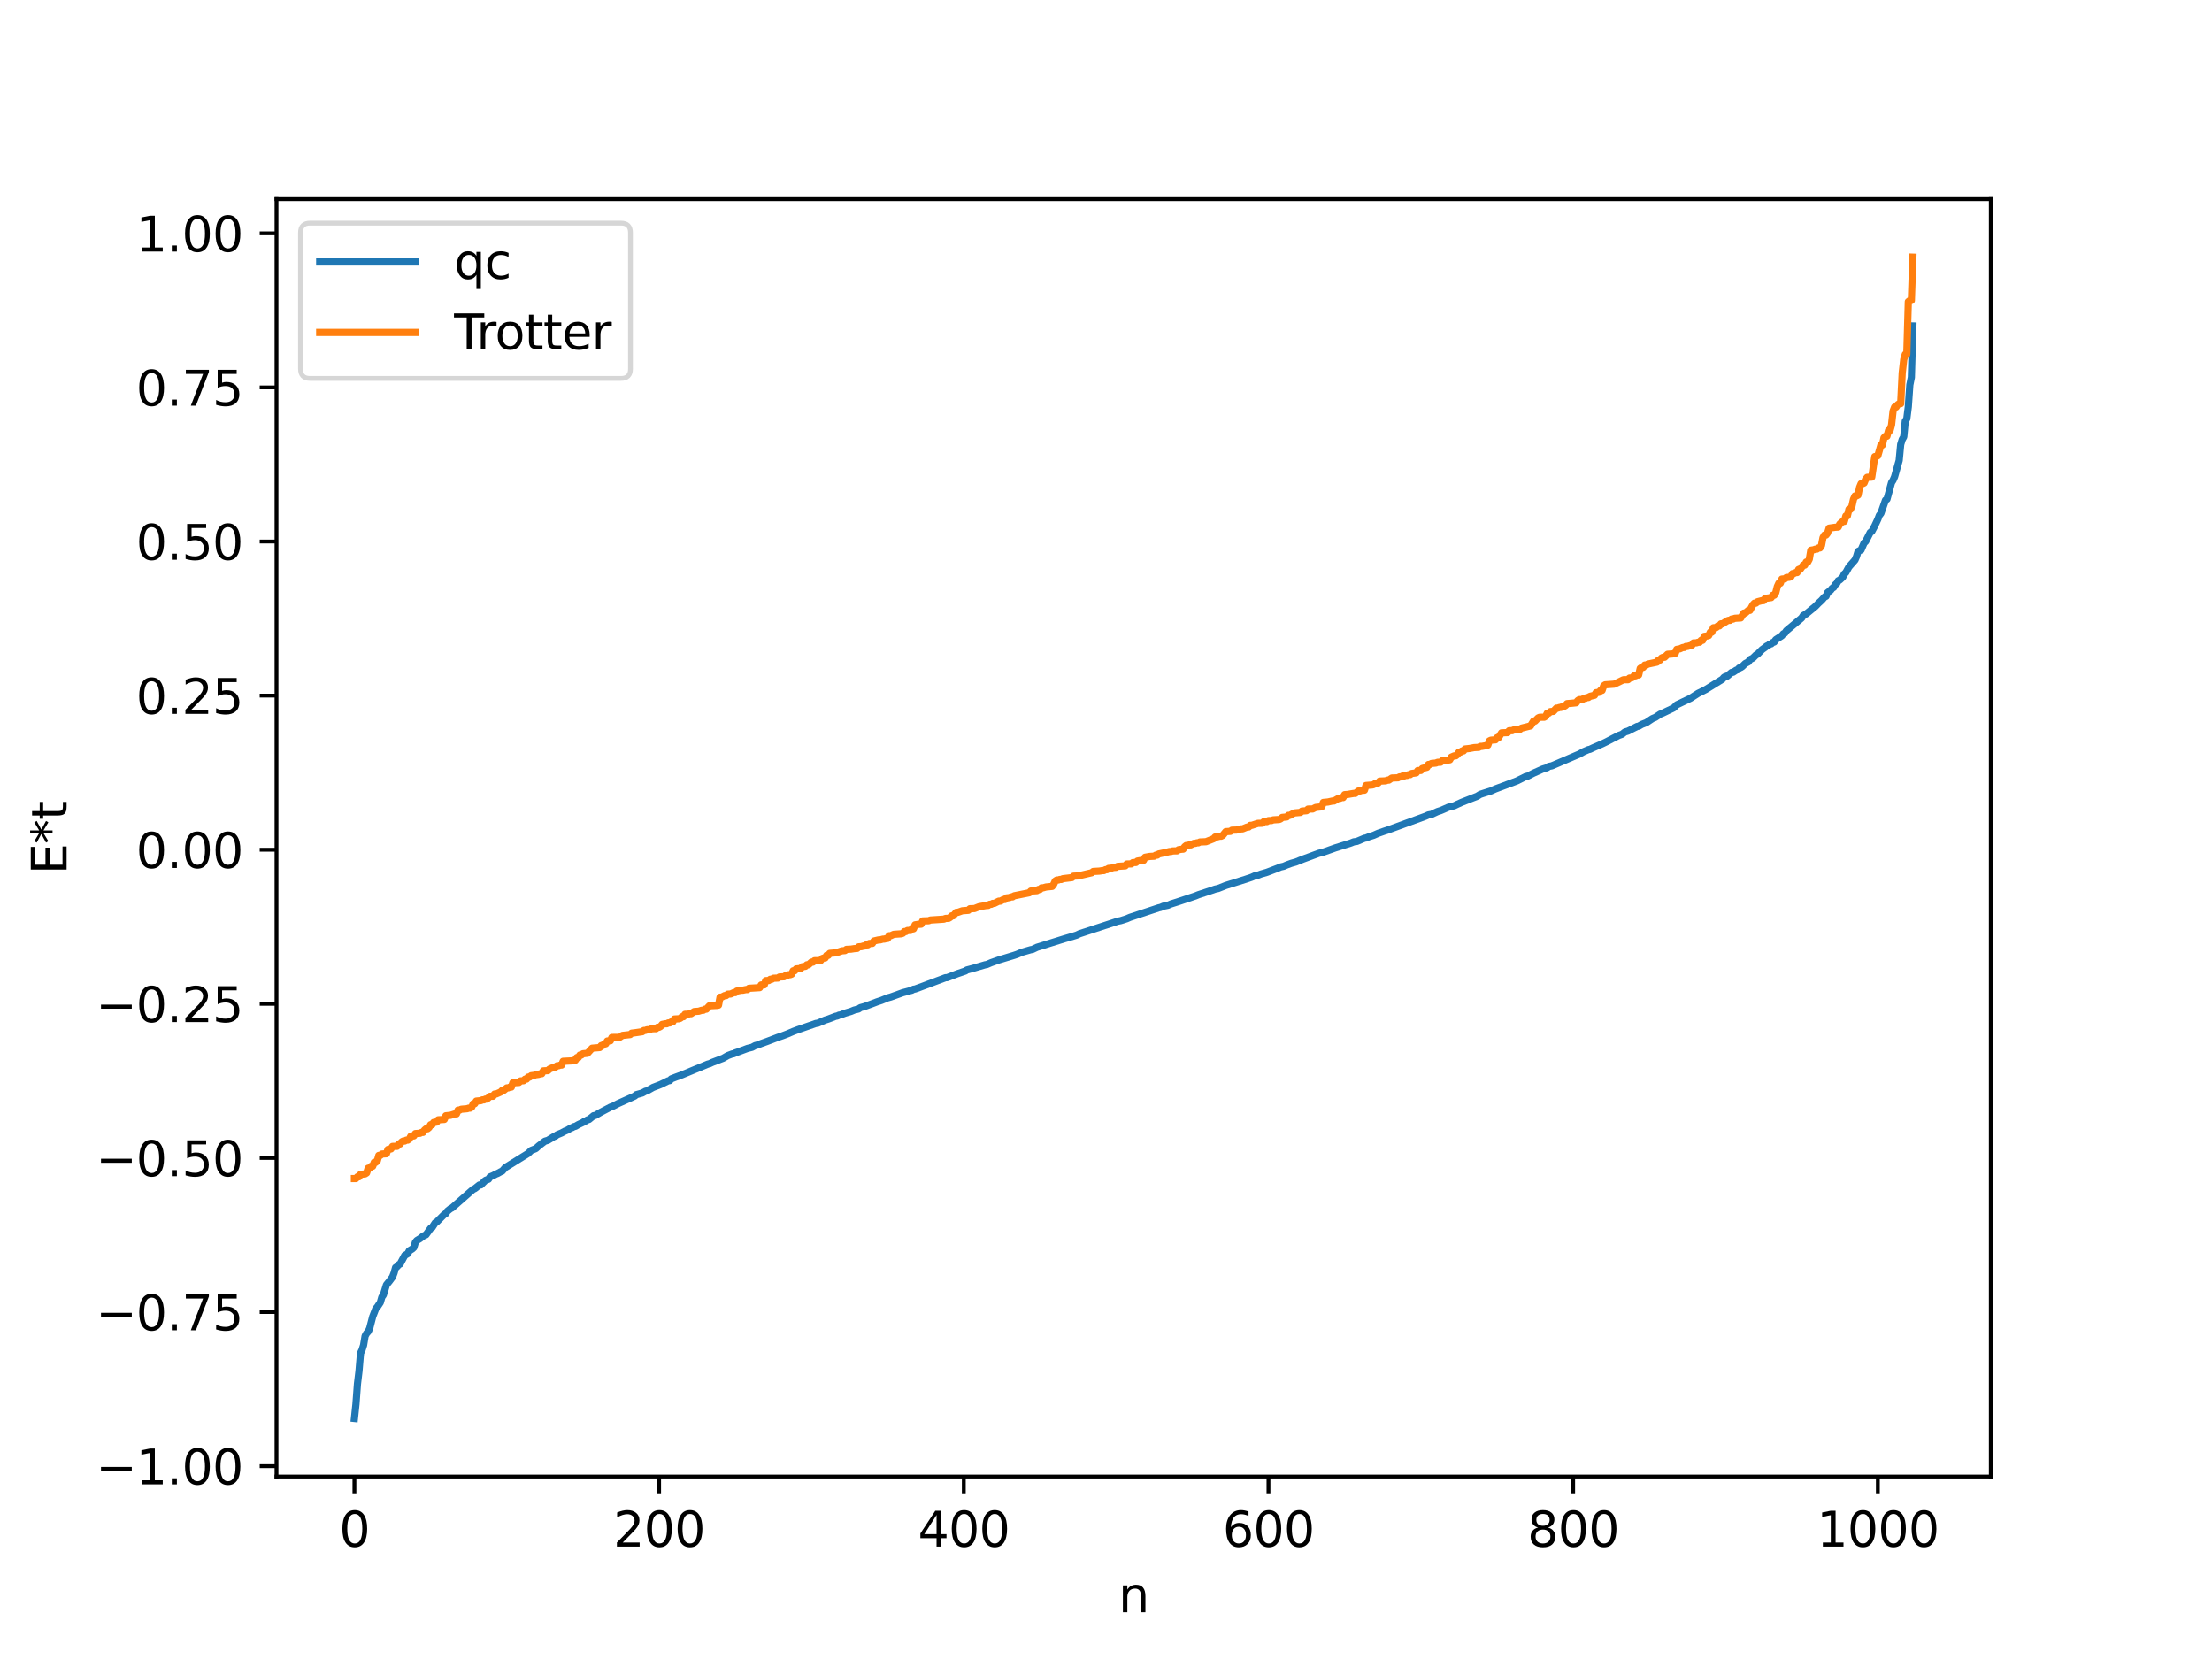 <?xml version="1.0" encoding="utf-8" standalone="no"?>
<!DOCTYPE svg PUBLIC "-//W3C//DTD SVG 1.1//EN"
  "http://www.w3.org/Graphics/SVG/1.1/DTD/svg11.dtd">
<svg xmlns:xlink="http://www.w3.org/1999/xlink" width="460.8pt" height="345.6pt" viewBox="0 0 460.8 345.6" xmlns="http://www.w3.org/2000/svg" version="1.1">
 <defs>
  <style type="text/css">*{stroke-linejoin: round; stroke-linecap: butt}</style>
 </defs>
 <g id="figure_1">
  <g id="patch_1">
   <path d="M 0 345.6 
L 460.8 345.6 
L 460.8 0 
L 0 0 
z
" style="fill: #ffffff"/>
  </g>
  <g id="axes_1">
   <g id="patch_2">
    <path d="M 57.6 307.584 
L 414.72 307.584 
L 414.72 41.472 
L 57.6 41.472 
z
" style="fill: #ffffff"/>
   </g>
   <g id="matplotlib.axis_1">
    <g id="xtick_1">
     <g id="line2d_1">
      <defs>
       <path id="mcf1578fbee" d="M 0 0 
L 0 3.5 
" style="stroke: #000000; stroke-width: 0.8"/>
      </defs>
      <g>
       <use xlink:href="#mcf1578fbee" x="73.833" y="307.584" style="stroke: #000000; stroke-width: 0.8"/>
      </g>
     </g>
     <g id="text_1">
      <!-- 0 -->
      <g transform="translate(70.651 322.182) scale(0.1 -0.1)">
       <defs>
        <path id="DejaVuSans-30" d="M 2034 4250 
Q 1547 4250 1301 3770 
Q 1056 3291 1056 2328 
Q 1056 1369 1301 889 
Q 1547 409 2034 409 
Q 2525 409 2770 889 
Q 3016 1369 3016 2328 
Q 3016 3291 2770 3770 
Q 2525 4250 2034 4250 
z
M 2034 4750 
Q 2819 4750 3233 4129 
Q 3647 3509 3647 2328 
Q 3647 1150 3233 529 
Q 2819 -91 2034 -91 
Q 1250 -91 836 529 
Q 422 1150 422 2328 
Q 422 3509 836 4129 
Q 1250 4750 2034 4750 
z
" transform="scale(0.016)"/>
       </defs>
       <use xlink:href="#DejaVuSans-30"/>
      </g>
     </g>
    </g>
    <g id="xtick_2">
     <g id="line2d_2">
      <g>
       <use xlink:href="#mcf1578fbee" x="137.304" y="307.584" style="stroke: #000000; stroke-width: 0.8"/>
      </g>
     </g>
     <g id="text_2">
      <!-- 200 -->
      <g transform="translate(127.76 322.182) scale(0.1 -0.1)">
       <defs>
        <path id="DejaVuSans-32" d="M 1228 531 
L 3431 531 
L 3431 0 
L 469 0 
L 469 531 
Q 828 903 1448 1529 
Q 2069 2156 2228 2338 
Q 2531 2678 2651 2914 
Q 2772 3150 2772 3378 
Q 2772 3750 2511 3984 
Q 2250 4219 1831 4219 
Q 1534 4219 1204 4116 
Q 875 4013 500 3803 
L 500 4441 
Q 881 4594 1212 4672 
Q 1544 4750 1819 4750 
Q 2544 4750 2975 4387 
Q 3406 4025 3406 3419 
Q 3406 3131 3298 2873 
Q 3191 2616 2906 2266 
Q 2828 2175 2409 1742 
Q 1991 1309 1228 531 
z
" transform="scale(0.016)"/>
       </defs>
       <use xlink:href="#DejaVuSans-32"/>
       <use xlink:href="#DejaVuSans-30" x="63.623"/>
       <use xlink:href="#DejaVuSans-30" x="127.246"/>
      </g>
     </g>
    </g>
    <g id="xtick_3">
     <g id="line2d_3">
      <g>
       <use xlink:href="#mcf1578fbee" x="200.775" y="307.584" style="stroke: #000000; stroke-width: 0.8"/>
      </g>
     </g>
     <g id="text_3">
      <!-- 400 -->
      <g transform="translate(191.231 322.182) scale(0.1 -0.1)">
       <defs>
        <path id="DejaVuSans-34" d="M 2419 4116 
L 825 1625 
L 2419 1625 
L 2419 4116 
z
M 2253 4666 
L 3047 4666 
L 3047 1625 
L 3713 1625 
L 3713 1100 
L 3047 1100 
L 3047 0 
L 2419 0 
L 2419 1100 
L 313 1100 
L 313 1709 
L 2253 4666 
z
" transform="scale(0.016)"/>
       </defs>
       <use xlink:href="#DejaVuSans-34"/>
       <use xlink:href="#DejaVuSans-30" x="63.623"/>
       <use xlink:href="#DejaVuSans-30" x="127.246"/>
      </g>
     </g>
    </g>
    <g id="xtick_4">
     <g id="line2d_4">
      <g>
       <use xlink:href="#mcf1578fbee" x="264.246" y="307.584" style="stroke: #000000; stroke-width: 0.8"/>
      </g>
     </g>
     <g id="text_4">
      <!-- 600 -->
      <g transform="translate(254.702 322.182) scale(0.1 -0.1)">
       <defs>
        <path id="DejaVuSans-36" d="M 2113 2584 
Q 1688 2584 1439 2293 
Q 1191 2003 1191 1497 
Q 1191 994 1439 701 
Q 1688 409 2113 409 
Q 2538 409 2786 701 
Q 3034 994 3034 1497 
Q 3034 2003 2786 2293 
Q 2538 2584 2113 2584 
z
M 3366 4563 
L 3366 3988 
Q 3128 4100 2886 4159 
Q 2644 4219 2406 4219 
Q 1781 4219 1451 3797 
Q 1122 3375 1075 2522 
Q 1259 2794 1537 2939 
Q 1816 3084 2150 3084 
Q 2853 3084 3261 2657 
Q 3669 2231 3669 1497 
Q 3669 778 3244 343 
Q 2819 -91 2113 -91 
Q 1303 -91 875 529 
Q 447 1150 447 2328 
Q 447 3434 972 4092 
Q 1497 4750 2381 4750 
Q 2619 4750 2861 4703 
Q 3103 4656 3366 4563 
z
" transform="scale(0.016)"/>
       </defs>
       <use xlink:href="#DejaVuSans-36"/>
       <use xlink:href="#DejaVuSans-30" x="63.623"/>
       <use xlink:href="#DejaVuSans-30" x="127.246"/>
      </g>
     </g>
    </g>
    <g id="xtick_5">
     <g id="line2d_5">
      <g>
       <use xlink:href="#mcf1578fbee" x="327.717" y="307.584" style="stroke: #000000; stroke-width: 0.8"/>
      </g>
     </g>
     <g id="text_5">
      <!-- 800 -->
      <g transform="translate(318.173 322.182) scale(0.1 -0.1)">
       <defs>
        <path id="DejaVuSans-38" d="M 2034 2216 
Q 1584 2216 1326 1975 
Q 1069 1734 1069 1313 
Q 1069 891 1326 650 
Q 1584 409 2034 409 
Q 2484 409 2743 651 
Q 3003 894 3003 1313 
Q 3003 1734 2745 1975 
Q 2488 2216 2034 2216 
z
M 1403 2484 
Q 997 2584 770 2862 
Q 544 3141 544 3541 
Q 544 4100 942 4425 
Q 1341 4750 2034 4750 
Q 2731 4750 3128 4425 
Q 3525 4100 3525 3541 
Q 3525 3141 3298 2862 
Q 3072 2584 2669 2484 
Q 3125 2378 3379 2068 
Q 3634 1759 3634 1313 
Q 3634 634 3220 271 
Q 2806 -91 2034 -91 
Q 1263 -91 848 271 
Q 434 634 434 1313 
Q 434 1759 690 2068 
Q 947 2378 1403 2484 
z
M 1172 3481 
Q 1172 3119 1398 2916 
Q 1625 2713 2034 2713 
Q 2441 2713 2670 2916 
Q 2900 3119 2900 3481 
Q 2900 3844 2670 4047 
Q 2441 4250 2034 4250 
Q 1625 4250 1398 4047 
Q 1172 3844 1172 3481 
z
" transform="scale(0.016)"/>
       </defs>
       <use xlink:href="#DejaVuSans-38"/>
       <use xlink:href="#DejaVuSans-30" x="63.623"/>
       <use xlink:href="#DejaVuSans-30" x="127.246"/>
      </g>
     </g>
    </g>
    <g id="xtick_6">
     <g id="line2d_6">
      <g>
       <use xlink:href="#mcf1578fbee" x="391.188" y="307.584" style="stroke: #000000; stroke-width: 0.8"/>
      </g>
     </g>
     <g id="text_6">
      <!-- 1000 -->
      <g transform="translate(378.463 322.182) scale(0.1 -0.1)">
       <defs>
        <path id="DejaVuSans-31" d="M 794 531 
L 1825 531 
L 1825 4091 
L 703 3866 
L 703 4441 
L 1819 4666 
L 2450 4666 
L 2450 531 
L 3481 531 
L 3481 0 
L 794 0 
L 794 531 
z
" transform="scale(0.016)"/>
       </defs>
       <use xlink:href="#DejaVuSans-31"/>
       <use xlink:href="#DejaVuSans-30" x="63.623"/>
       <use xlink:href="#DejaVuSans-30" x="127.246"/>
       <use xlink:href="#DejaVuSans-30" x="190.869"/>
      </g>
     </g>
    </g>
    <g id="text_7">
     <!-- n -->
     <g transform="translate(232.991 335.861) scale(0.1 -0.1)">
      <defs>
       <path id="DejaVuSans-6e" d="M 3513 2113 
L 3513 0 
L 2938 0 
L 2938 2094 
Q 2938 2591 2744 2837 
Q 2550 3084 2163 3084 
Q 1697 3084 1428 2787 
Q 1159 2491 1159 1978 
L 1159 0 
L 581 0 
L 581 3500 
L 1159 3500 
L 1159 2956 
Q 1366 3272 1645 3428 
Q 1925 3584 2291 3584 
Q 2894 3584 3203 3211 
Q 3513 2838 3513 2113 
z
" transform="scale(0.016)"/>
      </defs>
      <use xlink:href="#DejaVuSans-6e"/>
     </g>
    </g>
   </g>
   <g id="matplotlib.axis_2">
    <g id="ytick_1">
     <g id="line2d_7">
      <defs>
       <path id="mecf9a5e97c" d="M 0 0 
L -3.5 0 
" style="stroke: #000000; stroke-width: 0.8"/>
      </defs>
      <g>
       <use xlink:href="#mecf9a5e97c" x="57.6" y="305.422" style="stroke: #000000; stroke-width: 0.8"/>
      </g>
     </g>
     <g id="text_8">
      <!-- −1.00 -->
      <g transform="translate(19.955 309.221) scale(0.1 -0.1)">
       <defs>
        <path id="DejaVuSans-2212" d="M 678 2272 
L 4684 2272 
L 4684 1741 
L 678 1741 
L 678 2272 
z
" transform="scale(0.016)"/>
        <path id="DejaVuSans-2e" d="M 684 794 
L 1344 794 
L 1344 0 
L 684 0 
L 684 794 
z
" transform="scale(0.016)"/>
       </defs>
       <use xlink:href="#DejaVuSans-2212"/>
       <use xlink:href="#DejaVuSans-31" x="83.789"/>
       <use xlink:href="#DejaVuSans-2e" x="147.412"/>
       <use xlink:href="#DejaVuSans-30" x="179.199"/>
       <use xlink:href="#DejaVuSans-30" x="242.822"/>
      </g>
     </g>
    </g>
    <g id="ytick_2">
     <g id="line2d_8">
      <g>
       <use xlink:href="#mecf9a5e97c" x="57.6" y="273.319" style="stroke: #000000; stroke-width: 0.8"/>
      </g>
     </g>
     <g id="text_9">
      <!-- −0.75 -->
      <g transform="translate(19.955 277.118) scale(0.1 -0.1)">
       <defs>
        <path id="DejaVuSans-37" d="M 525 4666 
L 3525 4666 
L 3525 4397 
L 1831 0 
L 1172 0 
L 2766 4134 
L 525 4134 
L 525 4666 
z
" transform="scale(0.016)"/>
        <path id="DejaVuSans-35" d="M 691 4666 
L 3169 4666 
L 3169 4134 
L 1269 4134 
L 1269 2991 
Q 1406 3038 1543 3061 
Q 1681 3084 1819 3084 
Q 2600 3084 3056 2656 
Q 3513 2228 3513 1497 
Q 3513 744 3044 326 
Q 2575 -91 1722 -91 
Q 1428 -91 1123 -41 
Q 819 9 494 109 
L 494 744 
Q 775 591 1075 516 
Q 1375 441 1709 441 
Q 2250 441 2565 725 
Q 2881 1009 2881 1497 
Q 2881 1984 2565 2268 
Q 2250 2553 1709 2553 
Q 1456 2553 1204 2497 
Q 953 2441 691 2322 
L 691 4666 
z
" transform="scale(0.016)"/>
       </defs>
       <use xlink:href="#DejaVuSans-2212"/>
       <use xlink:href="#DejaVuSans-30" x="83.789"/>
       <use xlink:href="#DejaVuSans-2e" x="147.412"/>
       <use xlink:href="#DejaVuSans-37" x="179.199"/>
       <use xlink:href="#DejaVuSans-35" x="242.822"/>
      </g>
     </g>
    </g>
    <g id="ytick_3">
     <g id="line2d_9">
      <g>
       <use xlink:href="#mecf9a5e97c" x="57.6" y="241.217" style="stroke: #000000; stroke-width: 0.8"/>
      </g>
     </g>
     <g id="text_10">
      <!-- −0.50 -->
      <g transform="translate(19.955 245.016) scale(0.1 -0.1)">
       <use xlink:href="#DejaVuSans-2212"/>
       <use xlink:href="#DejaVuSans-30" x="83.789"/>
       <use xlink:href="#DejaVuSans-2e" x="147.412"/>
       <use xlink:href="#DejaVuSans-35" x="179.199"/>
       <use xlink:href="#DejaVuSans-30" x="242.822"/>
      </g>
     </g>
    </g>
    <g id="ytick_4">
     <g id="line2d_10">
      <g>
       <use xlink:href="#mecf9a5e97c" x="57.6" y="209.114" style="stroke: #000000; stroke-width: 0.8"/>
      </g>
     </g>
     <g id="text_11">
      <!-- −0.25 -->
      <g transform="translate(19.955 212.913) scale(0.1 -0.1)">
       <use xlink:href="#DejaVuSans-2212"/>
       <use xlink:href="#DejaVuSans-30" x="83.789"/>
       <use xlink:href="#DejaVuSans-2e" x="147.412"/>
       <use xlink:href="#DejaVuSans-32" x="179.199"/>
       <use xlink:href="#DejaVuSans-35" x="242.822"/>
      </g>
     </g>
    </g>
    <g id="ytick_5">
     <g id="line2d_11">
      <g>
       <use xlink:href="#mecf9a5e97c" x="57.6" y="177.012" style="stroke: #000000; stroke-width: 0.8"/>
      </g>
     </g>
     <g id="text_12">
      <!-- 0.00 -->
      <g transform="translate(28.334 180.811) scale(0.1 -0.1)">
       <use xlink:href="#DejaVuSans-30"/>
       <use xlink:href="#DejaVuSans-2e" x="63.623"/>
       <use xlink:href="#DejaVuSans-30" x="95.41"/>
       <use xlink:href="#DejaVuSans-30" x="159.033"/>
      </g>
     </g>
    </g>
    <g id="ytick_6">
     <g id="line2d_12">
      <g>
       <use xlink:href="#mecf9a5e97c" x="57.6" y="144.909" style="stroke: #000000; stroke-width: 0.8"/>
      </g>
     </g>
     <g id="text_13">
      <!-- 0.25 -->
      <g transform="translate(28.334 148.708) scale(0.1 -0.1)">
       <use xlink:href="#DejaVuSans-30"/>
       <use xlink:href="#DejaVuSans-2e" x="63.623"/>
       <use xlink:href="#DejaVuSans-32" x="95.41"/>
       <use xlink:href="#DejaVuSans-35" x="159.033"/>
      </g>
     </g>
    </g>
    <g id="ytick_7">
     <g id="line2d_13">
      <g>
       <use xlink:href="#mecf9a5e97c" x="57.6" y="112.807" style="stroke: #000000; stroke-width: 0.8"/>
      </g>
     </g>
     <g id="text_14">
      <!-- 0.50 -->
      <g transform="translate(28.334 116.606) scale(0.1 -0.1)">
       <use xlink:href="#DejaVuSans-30"/>
       <use xlink:href="#DejaVuSans-2e" x="63.623"/>
       <use xlink:href="#DejaVuSans-35" x="95.41"/>
       <use xlink:href="#DejaVuSans-30" x="159.033"/>
      </g>
     </g>
    </g>
    <g id="ytick_8">
     <g id="line2d_14">
      <g>
       <use xlink:href="#mecf9a5e97c" x="57.6" y="80.704" style="stroke: #000000; stroke-width: 0.8"/>
      </g>
     </g>
     <g id="text_15">
      <!-- 0.75 -->
      <g transform="translate(28.334 84.503) scale(0.1 -0.1)">
       <use xlink:href="#DejaVuSans-30"/>
       <use xlink:href="#DejaVuSans-2e" x="63.623"/>
       <use xlink:href="#DejaVuSans-37" x="95.41"/>
       <use xlink:href="#DejaVuSans-35" x="159.033"/>
      </g>
     </g>
    </g>
    <g id="ytick_9">
     <g id="line2d_15">
      <g>
       <use xlink:href="#mecf9a5e97c" x="57.6" y="48.601" style="stroke: #000000; stroke-width: 0.8"/>
      </g>
     </g>
     <g id="text_16">
      <!-- 1.00 -->
      <g transform="translate(28.334 52.401) scale(0.1 -0.1)">
       <use xlink:href="#DejaVuSans-31"/>
       <use xlink:href="#DejaVuSans-2e" x="63.623"/>
       <use xlink:href="#DejaVuSans-30" x="95.41"/>
       <use xlink:href="#DejaVuSans-30" x="159.033"/>
      </g>
     </g>
    </g>
    <g id="text_17">
     <!-- E*t -->
     <g transform="translate(13.875 182.148) rotate(-90) scale(0.1 -0.1)">
      <defs>
       <path id="DejaVuSans-45" d="M 628 4666 
L 3578 4666 
L 3578 4134 
L 1259 4134 
L 1259 2753 
L 3481 2753 
L 3481 2222 
L 1259 2222 
L 1259 531 
L 3634 531 
L 3634 0 
L 628 0 
L 628 4666 
z
" transform="scale(0.016)"/>
       <path id="DejaVuSans-2a" d="M 3009 3897 
L 1888 3291 
L 3009 2681 
L 2828 2375 
L 1778 3009 
L 1778 1831 
L 1422 1831 
L 1422 3009 
L 372 2375 
L 191 2681 
L 1313 3291 
L 191 3897 
L 372 4206 
L 1422 3572 
L 1422 4750 
L 1778 4750 
L 1778 3572 
L 2828 4206 
L 3009 3897 
z
" transform="scale(0.016)"/>
       <path id="DejaVuSans-74" d="M 1172 4494 
L 1172 3500 
L 2356 3500 
L 2356 3053 
L 1172 3053 
L 1172 1153 
Q 1172 725 1289 603 
Q 1406 481 1766 481 
L 2356 481 
L 2356 0 
L 1766 0 
Q 1100 0 847 248 
Q 594 497 594 1153 
L 594 3053 
L 172 3053 
L 172 3500 
L 594 3500 
L 594 4494 
L 1172 4494 
z
" transform="scale(0.016)"/>
      </defs>
      <use xlink:href="#DejaVuSans-45"/>
      <use xlink:href="#DejaVuSans-2a" x="63.184"/>
      <use xlink:href="#DejaVuSans-74" x="113.184"/>
     </g>
    </g>
   </g>
   <g id="line2d_16">
    <path d="M 73.833 295.488 
L 74.15 292.522 
L 74.467 288.282 
L 74.785 285.626 
L 75.102 281.89 
L 75.42 281.215 
L 75.737 280.223 
L 76.054 278.323 
L 76.372 277.748 
L 76.689 277.408 
L 77.006 276.728 
L 77.641 274.274 
L 78.276 272.636 
L 78.593 272.277 
L 79.228 271.327 
L 79.545 270.208 
L 79.862 269.764 
L 80.497 267.667 
L 81.132 266.881 
L 81.767 266.021 
L 82.084 265.199 
L 82.401 264.061 
L 82.719 263.87 
L 83.036 263.467 
L 83.353 263.313 
L 84.305 261.536 
L 84.94 261.161 
L 85.258 260.558 
L 85.892 260.166 
L 86.21 259.863 
L 86.527 258.788 
L 86.844 258.41 
L 87.479 258.028 
L 88.114 257.527 
L 88.748 257.215 
L 89.7 255.881 
L 90.018 255.713 
L 90.653 254.745 
L 90.97 254.567 
L 92.557 252.973 
L 92.874 252.806 
L 93.191 252.312 
L 93.826 251.791 
L 94.143 251.64 
L 98.586 247.744 
L 98.904 247.614 
L 99.856 246.857 
L 100.173 246.839 
L 101.125 245.885 
L 101.76 245.652 
L 102.077 245.164 
L 102.712 244.903 
L 103.347 244.564 
L 103.664 244.445 
L 104.299 244.089 
L 104.616 243.959 
L 105.251 243.233 
L 110.011 240.281 
L 110.646 239.657 
L 111.598 239.279 
L 112.233 238.704 
L 113.502 237.728 
L 114.137 237.543 
L 115.406 236.764 
L 115.724 236.669 
L 116.041 236.399 
L 116.993 236.008 
L 117.628 235.657 
L 118.262 235.387 
L 118.897 234.995 
L 119.215 234.903 
L 119.532 234.69 
L 119.849 234.64 
L 120.484 234.269 
L 121.436 233.821 
L 121.753 233.582 
L 122.071 233.506 
L 122.388 233.274 
L 122.705 233.198 
L 123.658 232.416 
L 123.975 232.377 
L 125.244 231.647 
L 127.148 230.645 
L 127.783 230.399 
L 128.735 229.902 
L 132.226 228.333 
L 132.543 228.042 
L 133.813 227.686 
L 134.448 227.327 
L 134.765 227.257 
L 136.034 226.534 
L 137.621 225.921 
L 139.208 225.147 
L 139.525 225.105 
L 139.843 224.743 
L 140.795 224.375 
L 141.429 224.145 
L 142.064 223.907 
L 147.459 221.67 
L 147.777 221.598 
L 148.411 221.302 
L 150.633 220.455 
L 151.585 219.905 
L 152.537 219.547 
L 152.854 219.511 
L 153.172 219.327 
L 153.806 219.116 
L 155.71 218.407 
L 156.662 218.169 
L 157.297 217.823 
L 157.932 217.649 
L 158.567 217.39 
L 159.836 216.935 
L 162.058 216.089 
L 163.01 215.768 
L 163.962 215.406 
L 165.231 214.867 
L 166.183 214.509 
L 169.991 213.191 
L 170.309 213.165 
L 171.896 212.494 
L 172.53 212.297 
L 174.117 211.691 
L 174.434 211.654 
L 174.752 211.467 
L 175.069 211.436 
L 176.021 211.069 
L 177.291 210.687 
L 177.925 210.422 
L 178.877 210.18 
L 179.195 209.921 
L 180.147 209.657 
L 181.734 209.071 
L 182.686 208.706 
L 183.638 208.392 
L 184.907 207.871 
L 185.542 207.699 
L 188.081 206.783 
L 188.715 206.619 
L 189.985 206.273 
L 190.302 206.069 
L 190.62 206.033 
L 191.572 205.688 
L 196.967 203.666 
L 197.284 203.662 
L 199.505 202.811 
L 201.092 202.276 
L 201.41 202.06 
L 202.679 201.726 
L 205.218 200.98 
L 205.535 200.934 
L 206.487 200.533 
L 208.074 199.973 
L 211.248 199.01 
L 211.882 198.797 
L 212.834 198.382 
L 214.739 197.834 
L 215.056 197.79 
L 216.008 197.336 
L 221.72 195.559 
L 223.624 195.004 
L 224.259 194.807 
L 224.894 194.507 
L 231.876 192.227 
L 232.828 191.907 
L 233.462 191.786 
L 234.732 191.378 
L 235.367 191.101 
L 239.492 189.738 
L 241.396 189.106 
L 241.714 189.047 
L 242.348 188.776 
L 243.3 188.581 
L 243.935 188.31 
L 245.205 187.913 
L 249.013 186.647 
L 249.648 186.388 
L 252.186 185.551 
L 253.139 185.222 
L 253.773 185.084 
L 255.36 184.456 
L 259.486 183.166 
L 260.755 182.737 
L 261.39 182.448 
L 262.024 182.324 
L 262.659 182.086 
L 263.929 181.714 
L 266.15 180.87 
L 266.785 180.603 
L 267.42 180.46 
L 268.054 180.186 
L 269.006 179.839 
L 269.958 179.57 
L 270.91 179.183 
L 271.545 178.933 
L 274.719 177.76 
L 275.671 177.519 
L 278.21 176.618 
L 281.383 175.625 
L 282.018 175.367 
L 282.653 175.282 
L 284.239 174.615 
L 284.557 174.568 
L 285.191 174.306 
L 286.143 174.009 
L 287.096 173.586 
L 288.365 173.145 
L 289 172.941 
L 296.934 170.04 
L 297.568 169.756 
L 298.203 169.648 
L 299.472 169.059 
L 300.107 168.857 
L 300.742 168.589 
L 301.694 168.169 
L 302.963 167.845 
L 303.598 167.538 
L 304.55 167.11 
L 307.724 165.869 
L 308.358 165.475 
L 308.993 165.267 
L 310.58 164.769 
L 311.532 164.342 
L 315.975 162.685 
L 317.879 161.74 
L 318.196 161.705 
L 319.466 161.054 
L 321.37 160.202 
L 322.322 159.912 
L 322.639 159.658 
L 323.274 159.535 
L 328.986 157.089 
L 329.939 156.565 
L 330.891 156.154 
L 331.208 156.096 
L 331.843 155.79 
L 333.747 154.963 
L 334.699 154.504 
L 335.968 153.841 
L 337.238 153.194 
L 337.872 152.972 
L 338.507 152.481 
L 339.142 152.298 
L 341.046 151.325 
L 341.363 151.281 
L 341.998 150.908 
L 342.95 150.539 
L 344.22 149.697 
L 344.854 149.427 
L 345.806 148.791 
L 346.441 148.524 
L 348.662 147.463 
L 349.297 146.826 
L 352.153 145.462 
L 353.74 144.439 
L 355.327 143.649 
L 358.818 141.484 
L 359.135 141.096 
L 359.453 140.919 
L 359.77 140.876 
L 360.722 140.079 
L 361.039 140.037 
L 361.674 139.615 
L 361.991 139.512 
L 362.309 139.15 
L 362.626 139.056 
L 362.943 138.843 
L 363.578 138.22 
L 364.213 137.889 
L 364.53 137.416 
L 365.165 137.089 
L 365.8 136.453 
L 366.117 136.285 
L 367.069 135.318 
L 367.704 134.868 
L 368.021 134.58 
L 368.339 134.467 
L 368.656 134.184 
L 368.973 134.129 
L 369.291 133.834 
L 369.608 133.741 
L 369.925 133.254 
L 371.195 132.431 
L 371.512 132.023 
L 371.829 131.876 
L 372.147 131.389 
L 375.32 128.737 
L 375.638 128.234 
L 376.272 127.876 
L 378.177 126.317 
L 378.811 125.659 
L 379.446 125.082 
L 380.081 124.361 
L 380.398 124.216 
L 380.715 123.443 
L 381.35 122.965 
L 381.667 122.549 
L 381.985 122.363 
L 382.302 121.802 
L 382.62 121.556 
L 382.937 120.969 
L 383.254 120.816 
L 383.889 120.226 
L 384.206 119.542 
L 384.524 119.262 
L 385.158 118.103 
L 386.428 116.656 
L 386.745 115.931 
L 387.062 114.865 
L 387.697 114.558 
L 388.332 113.09 
L 388.649 112.807 
L 389.601 110.931 
L 389.919 110.724 
L 390.553 109.528 
L 391.188 108.167 
L 391.505 107.337 
L 391.823 106.949 
L 392.775 104.206 
L 393.092 103.986 
L 394.044 100.527 
L 394.362 100.041 
L 394.679 99.302 
L 395.631 95.919 
L 395.948 92.579 
L 396.266 91.542 
L 396.583 90.992 
L 396.9 87.732 
L 397.218 87.238 
L 397.535 84.72 
L 397.853 80.177 
L 398.17 78.603 
L 398.487 67.901 
L 398.487 67.901 
" clip-path="url(#p8041fa9080)" style="fill: none; stroke: #1f77b4; stroke-width: 1.5; stroke-linecap: square"/>
   </g>
   <g id="line2d_17">
    <path d="M 73.833 245.513 
L 74.15 245.513 
L 74.467 245.143 
L 74.785 245.143 
L 75.102 244.637 
L 76.054 244.541 
L 76.372 244.344 
L 76.689 243.36 
L 77.006 243.36 
L 77.324 242.952 
L 77.641 242.952 
L 77.958 242.134 
L 78.276 242.134 
L 78.593 241.841 
L 78.91 240.695 
L 79.228 240.695 
L 79.545 240.408 
L 80.497 240.346 
L 80.815 239.453 
L 81.449 239.343 
L 81.767 238.813 
L 82.719 238.8 
L 83.036 238.304 
L 83.353 238.304 
L 83.671 237.873 
L 83.988 237.699 
L 84.305 237.699 
L 84.623 237.507 
L 84.94 237.507 
L 85.258 237.283 
L 85.575 236.694 
L 86.21 236.629 
L 86.527 236.139 
L 87.479 236.077 
L 87.796 235.895 
L 88.114 235.895 
L 88.431 235.418 
L 88.748 235.144 
L 89.066 235.144 
L 89.383 234.886 
L 89.7 234.294 
L 90.018 234.294 
L 90.335 233.822 
L 90.97 233.748 
L 91.287 233.271 
L 92.557 233.197 
L 92.874 232.434 
L 93.826 232.337 
L 94.778 232.038 
L 95.096 232.038 
L 95.413 231.259 
L 95.73 231.259 
L 96.048 231.075 
L 97.317 230.965 
L 97.634 230.84 
L 97.952 230.84 
L 98.269 230.63 
L 98.586 229.92 
L 98.904 229.92 
L 99.221 229.376 
L 100.173 229.287 
L 100.491 229.123 
L 100.808 229.123 
L 101.125 228.956 
L 101.443 228.956 
L 102.077 228.381 
L 102.712 228.372 
L 103.029 227.906 
L 103.347 227.906 
L 104.299 227.49 
L 104.616 227.154 
L 104.934 227.154 
L 105.568 226.628 
L 105.886 226.628 
L 106.203 226.465 
L 106.52 226.465 
L 106.838 225.558 
L 108.107 225.499 
L 108.424 225.178 
L 109.059 225.136 
L 109.377 224.804 
L 109.694 224.804 
L 110.011 224.375 
L 110.329 224.375 
L 110.646 224.093 
L 111.281 224.009 
L 111.598 223.89 
L 112.233 223.811 
L 112.55 223.671 
L 112.867 223.671 
L 113.185 223.08 
L 114.137 223.034 
L 114.454 222.717 
L 115.406 222.294 
L 115.724 222.294 
L 116.041 222.023 
L 116.358 222.023 
L 116.676 221.882 
L 116.993 221.882 
L 117.31 221.09 
L 119.215 220.995 
L 119.532 220.873 
L 119.849 220.873 
L 120.167 220.308 
L 120.484 220.308 
L 120.801 219.781 
L 121.119 219.781 
L 121.436 219.514 
L 122.388 219.413 
L 123.34 218.359 
L 124.927 218.225 
L 125.244 217.813 
L 125.562 217.813 
L 125.879 217.441 
L 126.196 217.441 
L 126.514 216.853 
L 127.148 216.816 
L 127.466 216.118 
L 129.053 216.106 
L 129.687 215.688 
L 131.274 215.518 
L 131.591 215.223 
L 132.226 215.15 
L 133.813 214.921 
L 134.13 214.663 
L 134.448 214.663 
L 134.765 214.518 
L 135.4 214.498 
L 135.717 214.297 
L 136.669 214.294 
L 136.986 213.995 
L 137.304 213.995 
L 137.621 213.82 
L 137.939 213.401 
L 138.573 213.272 
L 138.891 213.272 
L 139.208 213.094 
L 139.525 213.094 
L 139.843 212.873 
L 140.16 212.873 
L 140.477 212.28 
L 141.429 212.231 
L 141.747 212.114 
L 142.064 211.801 
L 142.381 211.801 
L 142.699 211.294 
L 143.334 211.293 
L 143.651 211.168 
L 143.968 211.168 
L 144.603 210.726 
L 145.555 210.655 
L 146.19 210.453 
L 146.507 210.453 
L 146.824 210.227 
L 147.142 210.227 
L 147.777 209.529 
L 149.363 209.445 
L 149.681 209.387 
L 149.998 207.732 
L 150.315 207.732 
L 150.95 207.396 
L 151.267 207.396 
L 151.585 207.103 
L 152.22 207.066 
L 152.854 206.774 
L 153.172 206.774 
L 153.489 206.46 
L 154.441 206.273 
L 154.758 206.273 
L 155.393 206.141 
L 155.71 206.141 
L 156.028 205.875 
L 158.249 205.742 
L 158.567 205.177 
L 159.201 205.169 
L 159.519 204.279 
L 160.153 204.254 
L 160.471 203.992 
L 160.788 203.988 
L 161.105 203.782 
L 162.058 203.742 
L 162.375 203.517 
L 163.327 203.473 
L 163.644 203.237 
L 163.962 203.237 
L 164.279 203.051 
L 164.596 203.051 
L 164.914 202.931 
L 165.231 202.229 
L 165.548 202.229 
L 165.866 201.838 
L 166.818 201.752 
L 167.135 201.385 
L 167.77 201.302 
L 168.087 200.98 
L 168.405 200.98 
L 169.039 200.423 
L 169.357 200.423 
L 169.674 200.129 
L 170.943 200.105 
L 171.261 199.685 
L 171.578 199.564 
L 171.896 199.564 
L 172.213 199.017 
L 172.53 199.017 
L 172.848 198.598 
L 173.8 198.519 
L 174.117 198.398 
L 174.434 198.398 
L 175.386 198.07 
L 176.021 198.024 
L 176.339 197.766 
L 177.291 197.719 
L 177.925 197.617 
L 178.56 197.563 
L 178.877 197.24 
L 179.512 197.191 
L 179.829 197.061 
L 180.147 197.061 
L 180.464 196.824 
L 180.781 196.824 
L 181.099 196.542 
L 181.734 196.521 
L 182.051 196.022 
L 183.003 195.8 
L 183.32 195.8 
L 183.955 195.625 
L 184.272 195.625 
L 184.59 195.496 
L 184.907 195.496 
L 185.224 194.927 
L 185.542 194.927 
L 186.177 194.63 
L 187.763 194.52 
L 188.081 194.399 
L 188.398 194.052 
L 188.715 194.052 
L 189.033 193.835 
L 189.667 193.827 
L 189.985 193.48 
L 190.302 193.48 
L 190.62 192.658 
L 191.254 192.559 
L 191.889 192.518 
L 192.206 191.843 
L 193.476 191.804 
L 193.793 191.655 
L 195.38 191.555 
L 196.649 191.468 
L 196.967 191.32 
L 197.601 191.298 
L 197.919 191.117 
L 198.236 190.787 
L 198.553 190.787 
L 199.188 190.063 
L 199.505 190.063 
L 200.458 189.728 
L 201.727 189.628 
L 202.044 189.303 
L 202.996 189.267 
L 203.948 188.891 
L 205.535 188.614 
L 205.853 188.614 
L 206.17 188.38 
L 206.487 188.38 
L 206.805 188.187 
L 207.122 188.187 
L 208.074 187.721 
L 208.391 187.721 
L 209.026 187.388 
L 209.343 187.388 
L 209.661 187.053 
L 210.296 186.981 
L 210.613 186.841 
L 210.93 186.841 
L 211.248 186.613 
L 214.421 185.98 
L 214.739 185.621 
L 216.008 185.538 
L 216.325 185.289 
L 216.643 185.289 
L 216.96 184.957 
L 217.277 184.957 
L 217.912 184.779 
L 219.181 184.653 
L 219.499 184.228 
L 219.816 183.537 
L 220.134 183.329 
L 220.451 183.329 
L 220.768 183.207 
L 221.086 183.207 
L 221.403 183.044 
L 223.307 182.82 
L 223.624 182.521 
L 224.577 182.472 
L 227.433 181.804 
L 227.75 181.539 
L 229.02 181.466 
L 229.654 181.363 
L 229.972 181.353 
L 230.289 181.166 
L 230.606 181.166 
L 230.924 180.907 
L 231.558 180.848 
L 231.876 180.718 
L 232.51 180.677 
L 232.828 180.479 
L 234.415 180.376 
L 234.732 179.989 
L 235.684 179.962 
L 236.001 179.688 
L 236.636 179.67 
L 236.953 179.38 
L 237.588 179.267 
L 238.223 179.22 
L 238.54 178.584 
L 239.492 178.411 
L 240.444 178.357 
L 240.762 178.137 
L 241.079 178.137 
L 241.396 177.891 
L 242.983 177.558 
L 243.618 177.387 
L 243.935 177.387 
L 244.253 177.266 
L 245.205 177.25 
L 245.522 177.007 
L 246.157 176.912 
L 246.474 176.893 
L 246.791 176.385 
L 247.109 176.134 
L 247.426 176.134 
L 247.743 176.006 
L 248.061 176.006 
L 248.696 175.693 
L 249.013 175.693 
L 249.33 175.569 
L 249.648 175.569 
L 249.965 175.395 
L 251.234 175.345 
L 252.821 174.716 
L 253.139 174.362 
L 253.456 174.362 
L 254.091 174.193 
L 254.408 174.193 
L 254.725 174.02 
L 255.36 173.244 
L 256.312 173.186 
L 256.629 172.942 
L 257.581 172.912 
L 258.534 172.669 
L 258.851 172.669 
L 259.803 172.283 
L 260.12 172.283 
L 260.438 171.936 
L 260.755 171.936 
L 262.024 171.524 
L 262.977 171.49 
L 263.294 171.151 
L 263.929 171.149 
L 264.246 170.945 
L 264.881 170.94 
L 265.198 170.794 
L 266.467 170.715 
L 266.785 170.581 
L 267.102 170.277 
L 268.054 170.186 
L 268.372 169.852 
L 268.689 169.852 
L 269.324 169.505 
L 269.641 169.348 
L 270.91 169.238 
L 271.228 168.961 
L 272.18 168.88 
L 272.497 168.539 
L 273.449 168.524 
L 274.084 168.2 
L 275.036 168.103 
L 275.353 168.038 
L 275.671 167.159 
L 276.623 167.07 
L 277.575 166.863 
L 277.892 166.863 
L 278.844 166.304 
L 279.162 166.304 
L 279.479 166.151 
L 279.796 166.151 
L 280.114 165.539 
L 280.748 165.493 
L 281.383 165.382 
L 282.018 165.277 
L 282.335 165.277 
L 282.97 164.79 
L 283.287 164.79 
L 283.605 164.658 
L 284.239 164.607 
L 284.557 163.628 
L 285.826 163.526 
L 286.143 163.456 
L 286.461 163.221 
L 287.096 163.116 
L 287.413 162.718 
L 288.682 162.66 
L 289 162.51 
L 289.317 162.51 
L 289.952 162.073 
L 291.221 162.028 
L 291.539 161.834 
L 291.856 161.834 
L 292.173 161.663 
L 292.491 161.663 
L 292.808 161.529 
L 293.125 161.529 
L 293.443 161.374 
L 293.76 161.374 
L 294.077 161.129 
L 295.029 160.999 
L 295.347 160.525 
L 295.981 160.503 
L 296.299 160.084 
L 297.251 159.84 
L 297.568 159.254 
L 297.886 159.254 
L 298.203 159.047 
L 299.155 158.949 
L 299.472 158.804 
L 300.107 158.783 
L 300.424 158.473 
L 301.377 158.378 
L 302.011 158.281 
L 302.329 157.722 
L 302.963 157.445 
L 303.281 157.445 
L 303.598 157.185 
L 303.915 156.697 
L 304.233 156.697 
L 304.55 156.434 
L 304.867 156.434 
L 305.185 156.024 
L 306.137 155.919 
L 307.089 155.737 
L 308.041 155.686 
L 308.358 155.486 
L 308.676 155.486 
L 309.31 155.371 
L 309.628 155.355 
L 309.945 155.219 
L 310.262 154.347 
L 310.58 154.188 
L 311.532 154.116 
L 311.849 153.681 
L 312.167 153.681 
L 312.801 152.664 
L 314.071 152.614 
L 314.388 152.22 
L 315.023 152.212 
L 315.34 152.043 
L 316.61 151.949 
L 316.927 151.69 
L 318.831 151.222 
L 319.466 150.216 
L 319.783 150.216 
L 320.418 149.556 
L 320.735 149.42 
L 321.687 149.408 
L 322.005 149.212 
L 322.322 148.568 
L 322.639 148.568 
L 322.957 148.245 
L 323.591 148.19 
L 324.226 147.521 
L 324.543 147.521 
L 324.861 147.371 
L 325.178 147.371 
L 325.496 147.163 
L 325.813 147.163 
L 326.13 146.98 
L 326.448 146.577 
L 327.4 146.503 
L 328.352 146.399 
L 328.669 145.949 
L 328.986 145.745 
L 329.621 145.727 
L 329.939 145.495 
L 330.256 145.495 
L 330.573 145.305 
L 330.891 145.305 
L 331.208 145.056 
L 332.16 144.841 
L 332.477 144.296 
L 333.112 144.219 
L 333.429 143.821 
L 333.747 143.821 
L 334.064 142.88 
L 334.381 142.656 
L 336.286 142.521 
L 338.19 141.601 
L 339.142 141.59 
L 339.459 141.253 
L 339.777 141.253 
L 340.094 141.115 
L 340.411 140.778 
L 340.729 140.778 
L 341.046 140.609 
L 341.363 140.609 
L 341.681 139.251 
L 341.998 139.024 
L 342.315 139.024 
L 342.633 138.547 
L 342.95 138.547 
L 343.267 138.344 
L 345.172 137.941 
L 345.489 137.501 
L 345.806 137.501 
L 346.124 137.072 
L 346.441 136.922 
L 346.758 136.922 
L 347.393 136.3 
L 348.345 136.232 
L 348.98 136.116 
L 349.297 135.272 
L 349.932 135.165 
L 350.567 134.88 
L 350.884 134.88 
L 351.201 134.663 
L 351.519 134.663 
L 352.471 134.387 
L 352.788 133.928 
L 353.423 133.917 
L 353.74 133.784 
L 354.058 133.784 
L 354.375 133.388 
L 354.692 133.388 
L 355.01 132.569 
L 355.644 132.484 
L 355.962 132.387 
L 356.279 131.701 
L 356.596 131.701 
L 356.914 130.773 
L 357.548 130.706 
L 357.866 130.389 
L 358.183 130.389 
L 358.5 129.961 
L 358.818 129.961 
L 359.77 129.351 
L 360.087 129.224 
L 360.405 129.224 
L 360.722 128.961 
L 361.039 128.961 
L 361.357 128.802 
L 362.626 128.725 
L 363.261 127.712 
L 363.578 127.712 
L 364.213 127.151 
L 364.53 127.151 
L 365.165 125.983 
L 365.482 125.639 
L 365.8 125.639 
L 366.117 125.361 
L 367.069 125.115 
L 367.386 125.115 
L 367.704 124.657 
L 368.973 124.49 
L 369.291 123.996 
L 369.608 123.996 
L 369.925 123.455 
L 370.243 122.187 
L 370.56 121.49 
L 370.877 121.49 
L 371.195 120.625 
L 371.829 120.57 
L 372.147 120.305 
L 372.781 120.248 
L 373.099 120.106 
L 373.416 119.493 
L 373.734 119.461 
L 374.051 119.276 
L 374.368 119.276 
L 374.686 118.625 
L 375.003 118.625 
L 375.638 117.732 
L 375.955 117.732 
L 376.272 117.076 
L 376.59 117.076 
L 376.907 116.487 
L 377.224 114.624 
L 377.859 114.525 
L 378.177 114.391 
L 378.494 114.391 
L 378.811 114.146 
L 379.129 114.146 
L 379.446 113.655 
L 379.763 111.997 
L 380.081 111.455 
L 380.398 111.455 
L 380.715 111.047 
L 381.033 110.022 
L 381.667 109.93 
L 382.302 109.841 
L 382.937 109.8 
L 383.254 109.161 
L 383.889 108.611 
L 384.206 108.611 
L 384.524 107.474 
L 384.841 107.474 
L 385.158 106.108 
L 385.476 106.108 
L 385.793 105.432 
L 386.11 104.013 
L 386.428 103.308 
L 386.745 103.308 
L 387.062 103.138 
L 387.38 101.525 
L 387.697 100.761 
L 388.015 100.761 
L 388.332 100.61 
L 388.649 99.817 
L 388.967 99.441 
L 389.919 99.385 
L 390.553 95.111 
L 390.871 95.111 
L 391.188 94.929 
L 391.823 92.704 
L 392.14 92.704 
L 392.458 91.198 
L 392.775 90.87 
L 393.092 90.87 
L 393.41 89.669 
L 393.727 89.669 
L 394.044 88.518 
L 394.362 85.627 
L 394.679 84.798 
L 394.996 84.798 
L 395.314 84.298 
L 395.631 84.091 
L 395.948 84.091 
L 396.266 77.682 
L 396.583 74.879 
L 396.9 73.815 
L 397.218 73.815 
L 397.535 62.841 
L 397.853 62.597 
L 398.17 62.597 
L 398.487 53.568 
L 398.487 53.568 
" clip-path="url(#p8041fa9080)" style="fill: none; stroke: #ff7f0e; stroke-width: 1.5; stroke-linecap: square"/>
   </g>
   <g id="patch_3">
    <path d="M 57.6 307.584 
L 57.6 41.472 
" style="fill: none; stroke: #000000; stroke-width: 0.8; stroke-linejoin: miter; stroke-linecap: square"/>
   </g>
   <g id="patch_4">
    <path d="M 414.72 307.584 
L 414.72 41.472 
" style="fill: none; stroke: #000000; stroke-width: 0.8; stroke-linejoin: miter; stroke-linecap: square"/>
   </g>
   <g id="patch_5">
    <path d="M 57.6 307.584 
L 414.72 307.584 
" style="fill: none; stroke: #000000; stroke-width: 0.8; stroke-linejoin: miter; stroke-linecap: square"/>
   </g>
   <g id="patch_6">
    <path d="M 57.6 41.472 
L 414.72 41.472 
" style="fill: none; stroke: #000000; stroke-width: 0.8; stroke-linejoin: miter; stroke-linecap: square"/>
   </g>
   <g id="legend_1">
    <g id="patch_7">
     <path d="M 64.6 78.828 
L 129.342 78.828 
Q 131.342 78.828 131.342 76.828 
L 131.342 48.472 
Q 131.342 46.472 129.342 46.472 
L 64.6 46.472 
Q 62.6 46.472 62.6 48.472 
L 62.6 76.828 
Q 62.6 78.828 64.6 78.828 
z
" style="fill: #ffffff; opacity: 0.8; stroke: #cccccc; stroke-linejoin: miter"/>
    </g>
    <g id="line2d_18">
     <path d="M 66.6 54.57 
L 76.6 54.57 
L 86.6 54.57 
" style="fill: none; stroke: #1f77b4; stroke-width: 1.5; stroke-linecap: square"/>
    </g>
    <g id="text_18">
     <!-- qc -->
     <g transform="translate(94.6 58.07) scale(0.1 -0.1)">
      <defs>
       <path id="DejaVuSans-71" d="M 947 1747 
Q 947 1113 1208 752 
Q 1469 391 1925 391 
Q 2381 391 2643 752 
Q 2906 1113 2906 1747 
Q 2906 2381 2643 2742 
Q 2381 3103 1925 3103 
Q 1469 3103 1208 2742 
Q 947 2381 947 1747 
z
M 2906 525 
Q 2725 213 2448 61 
Q 2172 -91 1784 -91 
Q 1150 -91 751 415 
Q 353 922 353 1747 
Q 353 2572 751 3078 
Q 1150 3584 1784 3584 
Q 2172 3584 2448 3432 
Q 2725 3281 2906 2969 
L 2906 3500 
L 3481 3500 
L 3481 -1331 
L 2906 -1331 
L 2906 525 
z
" transform="scale(0.016)"/>
       <path id="DejaVuSans-63" d="M 3122 3366 
L 3122 2828 
Q 2878 2963 2633 3030 
Q 2388 3097 2138 3097 
Q 1578 3097 1268 2742 
Q 959 2388 959 1747 
Q 959 1106 1268 751 
Q 1578 397 2138 397 
Q 2388 397 2633 464 
Q 2878 531 3122 666 
L 3122 134 
Q 2881 22 2623 -34 
Q 2366 -91 2075 -91 
Q 1284 -91 818 406 
Q 353 903 353 1747 
Q 353 2603 823 3093 
Q 1294 3584 2113 3584 
Q 2378 3584 2631 3529 
Q 2884 3475 3122 3366 
z
" transform="scale(0.016)"/>
      </defs>
      <use xlink:href="#DejaVuSans-71"/>
      <use xlink:href="#DejaVuSans-63" x="63.477"/>
     </g>
    </g>
    <g id="line2d_19">
     <path d="M 66.6 69.249 
L 76.6 69.249 
L 86.6 69.249 
" style="fill: none; stroke: #ff7f0e; stroke-width: 1.5; stroke-linecap: square"/>
    </g>
    <g id="text_19">
     <!-- Trotter -->
     <g transform="translate(94.6 72.749) scale(0.1 -0.1)">
      <defs>
       <path id="DejaVuSans-54" d="M -19 4666 
L 3928 4666 
L 3928 4134 
L 2272 4134 
L 2272 0 
L 1638 0 
L 1638 4134 
L -19 4134 
L -19 4666 
z
" transform="scale(0.016)"/>
       <path id="DejaVuSans-72" d="M 2631 2963 
Q 2534 3019 2420 3045 
Q 2306 3072 2169 3072 
Q 1681 3072 1420 2755 
Q 1159 2438 1159 1844 
L 1159 0 
L 581 0 
L 581 3500 
L 1159 3500 
L 1159 2956 
Q 1341 3275 1631 3429 
Q 1922 3584 2338 3584 
Q 2397 3584 2469 3576 
Q 2541 3569 2628 3553 
L 2631 2963 
z
" transform="scale(0.016)"/>
       <path id="DejaVuSans-6f" d="M 1959 3097 
Q 1497 3097 1228 2736 
Q 959 2375 959 1747 
Q 959 1119 1226 758 
Q 1494 397 1959 397 
Q 2419 397 2687 759 
Q 2956 1122 2956 1747 
Q 2956 2369 2687 2733 
Q 2419 3097 1959 3097 
z
M 1959 3584 
Q 2709 3584 3137 3096 
Q 3566 2609 3566 1747 
Q 3566 888 3137 398 
Q 2709 -91 1959 -91 
Q 1206 -91 779 398 
Q 353 888 353 1747 
Q 353 2609 779 3096 
Q 1206 3584 1959 3584 
z
" transform="scale(0.016)"/>
       <path id="DejaVuSans-65" d="M 3597 1894 
L 3597 1613 
L 953 1613 
Q 991 1019 1311 708 
Q 1631 397 2203 397 
Q 2534 397 2845 478 
Q 3156 559 3463 722 
L 3463 178 
Q 3153 47 2828 -22 
Q 2503 -91 2169 -91 
Q 1331 -91 842 396 
Q 353 884 353 1716 
Q 353 2575 817 3079 
Q 1281 3584 2069 3584 
Q 2775 3584 3186 3129 
Q 3597 2675 3597 1894 
z
M 3022 2063 
Q 3016 2534 2758 2815 
Q 2500 3097 2075 3097 
Q 1594 3097 1305 2825 
Q 1016 2553 972 2059 
L 3022 2063 
z
" transform="scale(0.016)"/>
      </defs>
      <use xlink:href="#DejaVuSans-54"/>
      <use xlink:href="#DejaVuSans-72" x="46.334"/>
      <use xlink:href="#DejaVuSans-6f" x="85.197"/>
      <use xlink:href="#DejaVuSans-74" x="146.379"/>
      <use xlink:href="#DejaVuSans-74" x="185.588"/>
      <use xlink:href="#DejaVuSans-65" x="224.797"/>
      <use xlink:href="#DejaVuSans-72" x="286.32"/>
     </g>
    </g>
   </g>
  </g>
 </g>
 <defs>
  <clipPath id="p8041fa9080">
   <rect x="57.6" y="41.472" width="357.12" height="266.112"/>
  </clipPath>
 </defs>
</svg>
